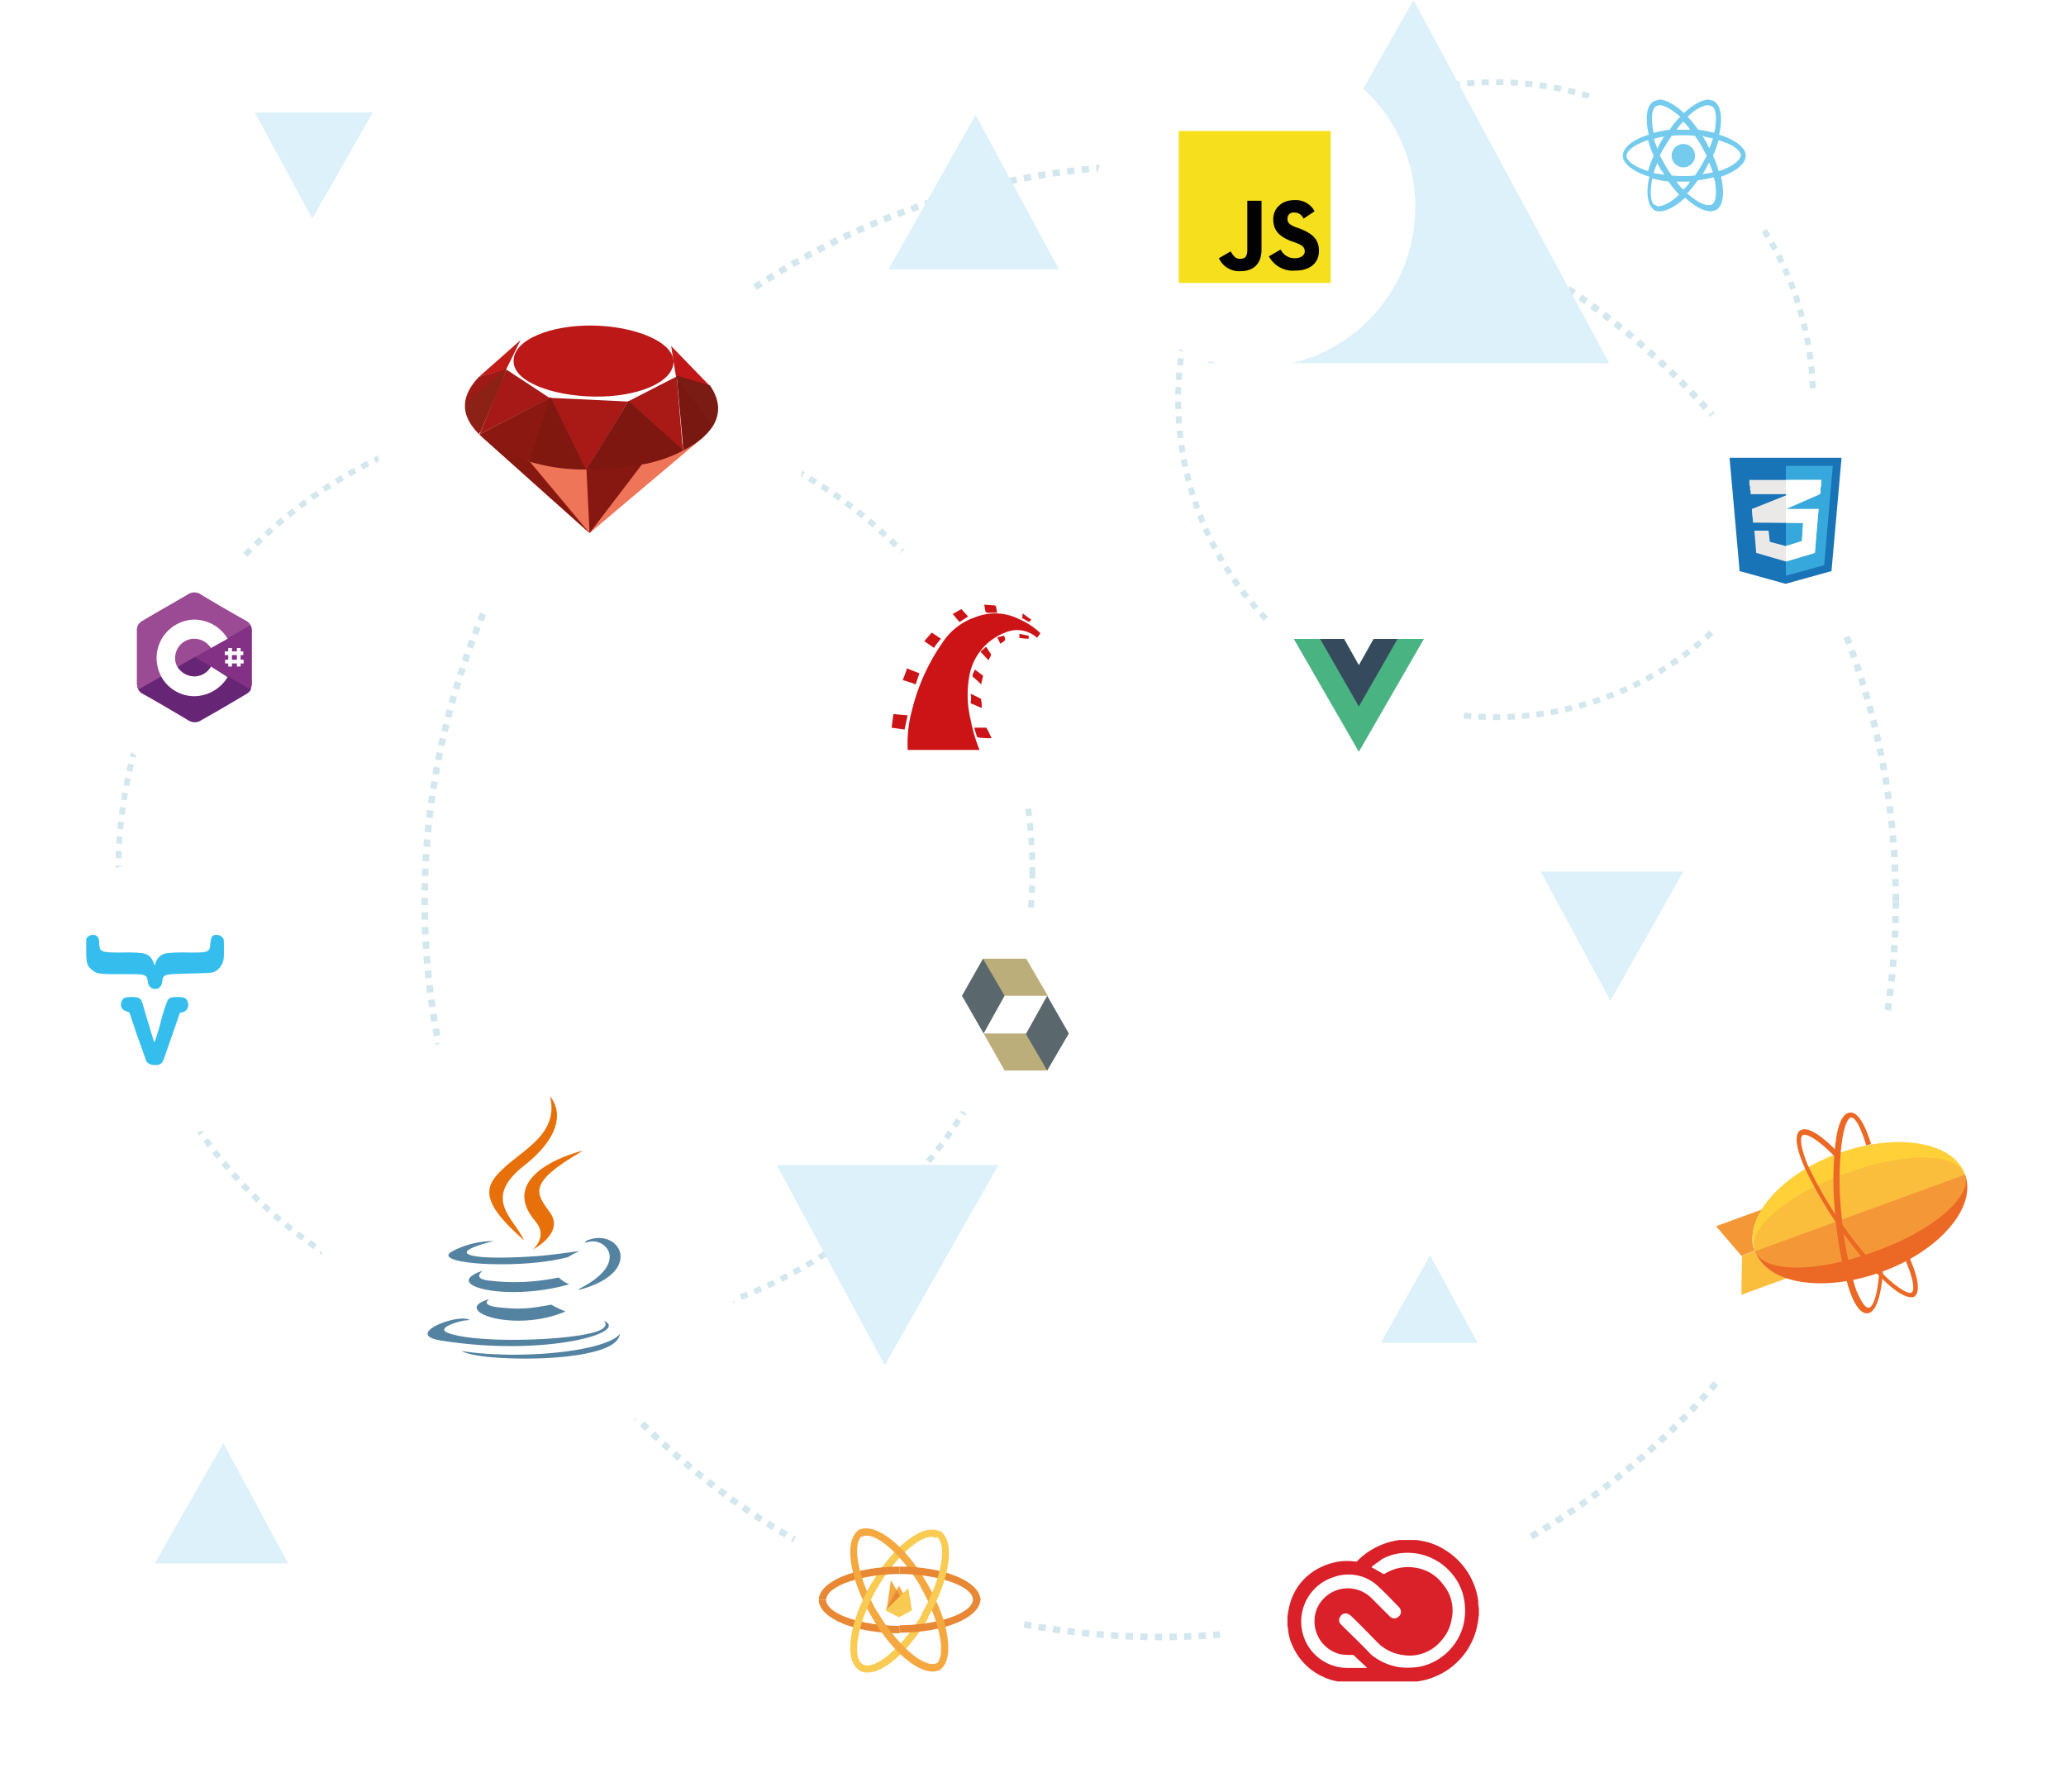 <svg xmlns="http://www.w3.org/2000/svg" xmlns:xlink="http://www.w3.org/1999/xlink" width="566.251" height="491.164" viewBox="0 0 566.251 491.164"><defs><style>.a{opacity:0.47;}.b,.c,.d{fill:none;stroke:#a2cbdb;stroke-miterlimit:10;}.b{stroke-width:1.8px;stroke-dasharray:2.001 2.001;}.c,.d{stroke-width:1.609px;}.c{stroke-dasharray:1.991 1.991;}.d{stroke-dasharray:2.005 2.005;}.e{fill:#ddf1fb;}.f,.u{fill:#fff;}.g{fill:#fbbd3c;}.h{fill:#f49837;}.i{fill:#ffd038;}.j{fill:#ec6825;}.k{fill:#5482a1;}.l{fill:#e7700a;}.aa,.ab,.ac,.ad,.am,.ax,.ay,.az,.m,.n,.o,.p,.q,.r,.s,.t,.u,.v,.w,.x,.y,.z{fill-rule:evenodd;}.m{fill:url(#aa);}.n{fill:url(#ab);}.o{fill:url(#ac);}.p{fill:url(#ad);}.q{fill:url(#ae);}.r{fill:url(#af);}.s{fill:url(#ag);}.t{fill:url(#ah);}.v{fill:url(#ai);}.w{fill:url(#aj);}.x{fill:url(#ak);}.y{fill:url(#al);}.z{fill:#9f1915;}.aa{fill:url(#am);}.ab{fill:url(#an);}.ac{fill:url(#ao);}.ad{fill:url(#ap);}.ae{fill:#4ab382;}.af{fill:#364a5e;}.ag{fill:#35beed;}.ah{fill:#9b4a94;}.ai{fill:#672575;}.aj{fill:#823185;}.ak{fill:#5a676d;}.al{fill:#bcae7a;}.am{fill:#cc1417;}.an{fill:#f6df1c;}.ao{fill:#020203;}.ap{clip-path:url(#aq);}.aq{fill:#da2028;}.ar{fill:#f4aa40;}.as{fill:#f4a93f;}.at{fill:#e88734;}.au{fill:#f8ca51;}.av{fill:#f9cb52;}.aw{fill:#f5a83f;}.ax{fill:#1973b7;}.ay{fill:#37a8db;}.az{fill:#eae9e8;}.ba{fill:#75cbed;}.bb{filter:url(#y);}.bc{filter:url(#w);}.bd{filter:url(#u);}.be{filter:url(#s);}.bf{filter:url(#q);}.bg{filter:url(#o);}.bh{filter:url(#m);}.bi{filter:url(#k);}.bj{filter:url(#i);}.bk{filter:url(#g);}.bl{filter:url(#e);}.bm{filter:url(#c);}.bn{filter:url(#a);}</style><filter id="a" x="295.384" y="8.196" width="97.023" height="97.023" filterUnits="userSpaceOnUse"><feOffset input="SourceAlpha"/><feGaussianBlur stdDeviation="1.5" result="b"/><feFlood flood-opacity="0.271"/><feComposite operator="in" in2="b"/><feComposite in="SourceGraphic"/></filter><filter id="c" x="443.16" y="270.909" width="123.091" height="123.091" filterUnits="userSpaceOnUse"><feOffset input="SourceAlpha"/><feGaussianBlur stdDeviation="1.5" result="d"/><feFlood flood-opacity="0.271"/><feComposite operator="in" in2="d"/><feComposite in="SourceGraphic"/></filter><filter id="e" x="83.452" y="275.48" width="125.122" height="125.122" filterUnits="userSpaceOnUse"><feOffset input="SourceAlpha"/><feGaussianBlur stdDeviation="1.5" result="f"/><feFlood flood-opacity="0.271"/><feComposite operator="in" in2="f"/><feComposite in="SourceGraphic"/></filter><filter id="g" x="337.364" y="153.094" width="68.923" height="68.923" filterUnits="userSpaceOnUse"><feOffset input="SourceAlpha"/><feGaussianBlur stdDeviation="1.5" result="h"/><feFlood flood-opacity="0.271"/><feComposite operator="in" in2="h"/><feComposite in="SourceGraphic"/></filter><filter id="i" x="449.593" y="102.82" width="79.757" height="79.757" filterUnits="userSpaceOnUse"><feOffset input="SourceAlpha"/><feGaussianBlur stdDeviation="1.5" result="j"/><feFlood flood-opacity="0.271"/><feComposite operator="in" in2="j"/><feComposite in="SourceGraphic"/></filter><filter id="k" x="329.408" y="391.771" width="99.393" height="99.393" filterUnits="userSpaceOnUse"><feOffset input="SourceAlpha"/><feGaussianBlur stdDeviation="1.5" result="l"/><feFlood flood-opacity="0.271"/><feComposite operator="in" in2="l"/><feComposite in="SourceGraphic"/></filter><filter id="m" x="208.715" y="400.743" width="75.694" height="75.694" filterUnits="userSpaceOnUse"><feOffset input="SourceAlpha"/><feGaussianBlur stdDeviation="1.5" result="n"/><feFlood flood-opacity="0.271"/><feComposite operator="in" in2="n"/><feComposite in="SourceGraphic"/></filter><filter id="o" x="98.687" y="53.9" width="126.815" height="126.815" filterUnits="userSpaceOnUse"><feOffset input="SourceAlpha"/><feGaussianBlur stdDeviation="1.5" result="p"/><feFlood flood-opacity="0.271"/><feComposite operator="in" in2="p"/><feComposite in="SourceGraphic"/></filter><filter id="q" x="0" y="231.807" width="84.835" height="84.835" filterUnits="userSpaceOnUse"><feOffset input="SourceAlpha"/><feGaussianBlur stdDeviation="1.5" result="r"/><feFlood flood-opacity="0.271"/><feComposite operator="in" in2="r"/><feComposite in="SourceGraphic"/></filter><filter id="s" x="221.58" y="142.43" width="86.189" height="86.189" filterUnits="userSpaceOnUse"><feOffset input="SourceAlpha"/><feGaussianBlur stdDeviation="1.5" result="t"/><feFlood flood-opacity="0.271"/><feComposite operator="in" in2="t"/><feComposite in="SourceGraphic"/></filter><filter id="u" x="18.282" y="145.816" width="70.277" height="70.277" filterUnits="userSpaceOnUse"><feOffset input="SourceAlpha"/><feGaussianBlur stdDeviation="1.5" result="v"/><feFlood flood-opacity="0.271"/><feComposite operator="in" in2="v"/><feComposite in="SourceGraphic"/></filter><filter id="w" x="243.078" y="245.349" width="66.553" height="66.553" filterUnits="userSpaceOnUse"><feOffset input="SourceAlpha"/><feGaussianBlur stdDeviation="1.5" result="x"/><feFlood flood-opacity="0.271"/><feComposite operator="in" in2="x"/><feComposite in="SourceGraphic"/></filter><filter id="y" x="426.233" y="8.196" width="68.923" height="68.923" filterUnits="userSpaceOnUse"><feOffset input="SourceAlpha"/><feGaussianBlur stdDeviation="1.5" result="z"/><feFlood flood-opacity="0.271"/><feComposite operator="in" in2="z"/><feComposite in="SourceGraphic"/></filter><linearGradient id="aa" x1="-0.257" y1="2.861" x2="-0.445" y2="3.615" gradientUnits="objectBoundingBox"><stop offset="0" stop-color="#ee7558"/><stop offset="0.41" stop-color="#e52d21"/><stop offset="0.99" stop-color="#991915"/><stop offset="1" stop-color="#991915"/></linearGradient><linearGradient id="ab" x1="-2.539" y1="4.501" x2="-3.497" y2="5.02" gradientUnits="objectBoundingBox"><stop offset="0" stop-color="#861811"/><stop offset="0.99" stop-color="#911913"/><stop offset="1" stop-color="#911913"/></linearGradient><linearGradient id="ac" x1="-0.727" y1="2.838" x2="-1.219" y2="3.207" xlink:href="#ab"/><linearGradient id="ad" x1="-2.773" y1="6.678" x2="-2.653" y2="5.841" gradientUnits="objectBoundingBox"><stop offset="0" stop-color="#fff"/><stop offset="0.23" stop-color="#e57353"/><stop offset="0.46" stop-color="#de3c1f"/><stop offset="0.99" stop-color="#a71916"/><stop offset="1" stop-color="#a71916"/></linearGradient><linearGradient id="ae" x1="-2.443" y1="5.975" x2="-2.406" y2="5.255" gradientUnits="objectBoundingBox"><stop offset="0" stop-color="#fff"/><stop offset="0.23" stop-color="#e4724e"/><stop offset="0.56" stop-color="#bf1c18"/><stop offset="0.99" stop-color="#a91916"/><stop offset="1" stop-color="#a91916"/></linearGradient><linearGradient id="af" x1="-4.256" y1="7.137" x2="-4.087" y2="6.6" gradientUnits="objectBoundingBox"><stop offset="0" stop-color="#fff"/><stop offset="0.18" stop-color="#e46242"/><stop offset="0.4" stop-color="#c92718"/><stop offset="0.99" stop-color="#a91916"/><stop offset="1" stop-color="#a91916"/></linearGradient><linearGradient id="ag" x1="-7.854" y1="14.376" x2="-6.824" y2="14.875" gradientUnits="objectBoundingBox"><stop offset="0" stop-color="#fff"/><stop offset="0.54" stop-color="#c92318"/><stop offset="0.99" stop-color="#c01818"/><stop offset="1" stop-color="#c01818"/></linearGradient><linearGradient id="ah" x1="-5.392" y1="12.763" x2="-5.315" y2="11.886" gradientUnits="objectBoundingBox"><stop offset="0" stop-color="#fff"/><stop offset="0.31" stop-color="#df4123"/><stop offset="0.99" stop-color="#c01c18"/><stop offset="1" stop-color="#c01c18"/></linearGradient><linearGradient id="ai" x1="-1.796" y1="6.364" x2="-0.826" y2="8.609" gradientUnits="objectBoundingBox"><stop offset="0" stop-color="#bd1818"/><stop offset="0.07" stop-color="#fff"/><stop offset="0.17" stop-color="#fff"/><stop offset="0.27" stop-color="#c8311d"/><stop offset="0.33" stop-color="#821810"/><stop offset="0.46" stop-color="#a31c16"/><stop offset="0.72" stop-color="#b21917"/><stop offset="0.99" stop-color="#e52d15"/><stop offset="1" stop-color="#e52d15"/></linearGradient><linearGradient id="aj" x1="-1.257" y1="5.047" x2="-1.694" y2="5.207" gradientUnits="objectBoundingBox"><stop offset="0" stop-color="#8c1812"/><stop offset="0.54" stop-color="#991915"/><stop offset="0.99" stop-color="#a91917"/><stop offset="1" stop-color="#a91917"/></linearGradient><linearGradient id="ak" x1="-1.659" y1="6.084" x2="-2.087" y2="6.627" gradientUnits="objectBoundingBox"><stop offset="0" stop-color="#7e1710"/><stop offset="0.99" stop-color="#9e1915"/><stop offset="1" stop-color="#9e1915"/></linearGradient><linearGradient id="al" x1="-5.685" y1="6.834" x2="-6.183" y2="7.13" gradientUnits="objectBoundingBox"><stop offset="0" stop-color="#791711"/><stop offset="0.99" stop-color="#9e1a16"/><stop offset="1" stop-color="#9e1a16"/></linearGradient><radialGradient id="am" cx="58.793" cy="-50.221" r="0.814" gradientTransform="matrix(0.805, 0.715, 0.822, -0.699, 48.374, -116.751)" gradientUnits="objectBoundingBox"><stop offset="0" stop-color="#a91916"/><stop offset="0.99" stop-color="#7e1710"/><stop offset="1" stop-color="#7e1710"/></radialGradient><radialGradient id="an" cx="81.77" cy="-51.891" r="0.936" gradientTransform="matrix(0.889, 0.715, 0.909, -0.699, 51.535, -134.472)" gradientUnits="objectBoundingBox"><stop offset="0" stop-color="#a41916"/><stop offset="0.99" stop-color="#801810"/><stop offset="1" stop-color="#801810"/></radialGradient><linearGradient id="ao" x1="-4.744" y1="5.762" x2="-5.158" y2="6.661" gradientUnits="objectBoundingBox"><stop offset="0" stop-color="#8c2215"/><stop offset="0.43" stop-color="#9f1915"/><stop offset="0.99" stop-color="#b31918"/><stop offset="1" stop-color="#b31918"/></linearGradient><linearGradient id="ap" x1="-6.622" y1="10.966" x2="-5.711" y2="10.633" gradientUnits="objectBoundingBox"><stop offset="0" stop-color="#b21917"/><stop offset="0.44" stop-color="#921913"/><stop offset="0.99" stop-color="#7a1c14"/><stop offset="1" stop-color="#7a1c14"/></linearGradient><clipPath id="aq"><rect width="52.475" height="38.764"/></clipPath></defs><g transform="translate(-50.842 -39.093)"><g transform="translate(83.272 61.607)"><g class="a" transform="translate(83.96 22.852)"><circle class="b" cx="201.606" cy="201.606" r="201.606"/></g><g class="a" transform="translate(290.475)"><circle class="c" cx="87.007" cy="87.007" r="87.007" transform="translate(0)"/></g><g class="a" transform="translate(0 90.9)"><circle class="d" cx="125.263" cy="125.263" r="125.263"/></g></g><g transform="translate(93.259 39.093)"><path class="e" d="M422.043,39.093l-56.368,99.533H475.7Z" transform="translate(-77.061 -39.093)"/><path class="e" d="M306.368,69.016,282.5,111.335h46.72Z" transform="translate(-81.403 -37.531)"/><path class="e" d="M424.262,366,410.72,390.033H437.3Z" transform="translate(-74.71 -22.03)"/><path class="e" d="M110.168,414.9,91.378,447.911h36.563Z" transform="translate(-91.378 -19.478)"/><path class="e" d="M283,397.353l31.146-54.845h-60.77Z" transform="translate(-82.922 -23.256)"/><path class="e" d="M471.515,301.469l19.974-35.378h-39.1Z" transform="translate(-72.535 -27.245)"/><path class="e" d="M133.183,97.488l16.589-29.115H117.44Z" transform="translate(-90.018 -37.565)"/></g><g transform="translate(55.342 51.789)"><g class="bn" transform="matrix(1, 0, 0, 1, -4.5, -12.7)"><circle class="f" cx="44.011" cy="44.011" r="44.011" transform="translate(299.88 12.7)"/></g><g class="bm" transform="matrix(1, 0, 0, 1, -4.5, -12.7)"><circle class="f" cx="57.045" cy="57.045" r="57.045" transform="translate(447.66 275.41)"/></g><g class="bl" transform="matrix(1, 0, 0, 1, -4.5, -12.7)"><circle class="f" cx="58.061" cy="58.061" r="58.061" transform="translate(87.95 279.98)"/></g><g class="bk" transform="matrix(1, 0, 0, 1, -4.5, -12.7)"><circle class="f" cx="29.962" cy="29.962" r="29.962" transform="translate(341.86 157.59)"/></g><g class="bj" transform="matrix(1, 0, 0, 1, -4.5, -12.7)"><circle class="f" cx="35.378" cy="35.378" r="35.378" transform="translate(454.09 107.32)"/></g><g class="bi" transform="matrix(1, 0, 0, 1, -4.5, -12.7)"><circle class="f" cx="45.196" cy="45.196" r="45.196" transform="translate(333.91 396.27)"/></g><g class="bh" transform="matrix(1, 0, 0, 1, -4.5, -12.7)"><circle class="f" cx="33.347" cy="33.347" r="33.347" transform="translate(213.22 405.24)"/></g><g class="bg" transform="matrix(1, 0, 0, 1, -4.5, -12.7)"><circle class="f" cx="58.907" cy="58.907" r="58.907" transform="translate(103.19 58.4)"/></g><g class="bf" transform="matrix(1, 0, 0, 1, -4.5, -12.7)"><circle class="f" cx="37.917" cy="37.917" r="37.917" transform="translate(4.5 236.31)"/></g><g class="be" transform="matrix(1, 0, 0, 1, -4.5, -12.7)"><circle class="f" cx="38.595" cy="38.595" r="38.595" transform="translate(226.08 146.93)"/></g><g class="bd" transform="matrix(1, 0, 0, 1, -4.5, -12.7)"><circle class="f" cx="30.639" cy="30.639" r="30.639" transform="translate(22.78 150.32)"/></g><g class="bc" transform="matrix(1, 0, 0, 1, -4.5, -12.7)"><circle class="f" cx="28.777" cy="28.777" r="28.777" transform="translate(247.58 249.85)"/></g><g class="bb" transform="matrix(1, 0, 0, 1, -4.5, -12.7)"><circle class="f" cx="29.962" cy="29.962" r="29.962" transform="translate(430.73 12.7)"/></g></g><g transform="translate(74.47 66.346)"><g transform="translate(446.715 277.61)"><path class="g" d="M508.4,364.87l-3.555,1.354-.169,10.664,12.526-4.57c-4.4-1.354-7.617-3.893-8.8-7.448" transform="translate(-497.732 -326.952)"/><path class="h" d="M510.6,354.091l-12.526,4.57,6.94,8.125,3.555-1.354c-1.185-3.385-.339-7.448,2.031-11.341" transform="translate(-498.076 -327.515)"/><path class="i" d="M531.1,339.6c-15.912,5.755-26.238,17.774-22.852,26.745l57.553-20.99c-3.216-8.972-18.789-11.511-34.7-5.755" transform="translate(-497.579 -328.432)"/><path class="j" d="M542.913,371.666c15.912-5.755,26.237-17.774,22.852-26.745l-57.553,20.99c3.216,9.141,18.789,11.511,34.7,5.755" transform="translate(-497.547 -327.994)"/><path class="h" d="M565.765,344.921l-57.553,20.99c1.185,3.047,5.417,4.57,11.511,4.57,5.925,0,13.373-1.523,21.329-4.4,15.743-5.586,26.915-15.065,24.714-21.159" transform="translate(-497.547 -327.994)"/><path class="g" d="M554.276,340.577c-5.925,0-13.373,1.523-21.329,4.4-15.912,5.755-27.084,15.235-24.883,21.329l57.553-20.99c-1.016-3.216-5.247-4.74-11.341-4.74" transform="translate(-497.569 -328.22)"/><g transform="translate(22.086)"><path class="j" d="M550.471,379.22c-1.693,0-4.232-1.523-7.448-4.57a88.164,88.164,0,0,1-12.357-14.727,112.264,112.264,0,0,1-9.649-16.758q-3.3-7.871-1.016-9.649a3.138,3.138,0,0,1,1.185-.339c1.354,0,3.893,1.016,8.464,5.586l.169.169v.169a2.147,2.147,0,0,1-.169,1.016v.677l-.508-.508c-5.078-5.078-7.279-5.586-7.956-5.586a.622.622,0,0,0-.508.169c-.677.508-.677,2.878,1.354,7.956A109.529,109.529,0,0,0,543.7,373.8c4.063,3.724,5.925,4.232,6.432,4.232a.622.622,0,0,0,.508-.169c.677-.508.677-3.047-1.693-8.633l-.169-.169.169-.169a1.283,1.283,0,0,1,.677-.339l.339-.169.169.339c1.693,3.893,3.216,8.8,1.185,10.326.169,0-.339.169-.846.169Zm0-.677v0Z" transform="translate(-519.067 -328.607)"/><path class="j" d="M542.185,372.337v.339c-.339,4.909-1.523,11-4.232,11.172h-.169c-1.862,0-3.724-2.708-5.247-7.956a100.946,100.946,0,0,1-3.385-18.959,91.352,91.352,0,0,1,0-19.3c.677-5.755,2.031-8.633,4.063-8.8h.169c1.354,0,3.385,1.523,5.586,8.633l-1.354.339a34.493,34.493,0,0,0-2.2-5.755c-.677-1.185-1.354-1.862-1.862-1.862h0c-.846,0-2.031,2.031-2.708,7.617a88.164,88.164,0,0,0,0,18.959,96.961,96.961,0,0,0,3.385,18.62,19.509,19.509,0,0,0,2.2,5.247c.677,1.185,1.354,1.693,1.862,1.693h0c.846,0,2.37-2.2,2.878-9.649Z" transform="translate(-518.567 -328.833)"/></g></g><g transform="translate(93.574 273.209)"><path class="k" d="M178.748,377.418s-2.708,1.523,2.031,2.2c5.755.677,8.633.508,14.9-.677a27.873,27.873,0,0,0,3.893,1.862c-14.219,6.094-31.993-.339-20.821-3.385" transform="translate(-161.786 -321.896)"/><path class="k" d="M176.993,370.018s-3.047,2.2,1.693,2.708a58.089,58.089,0,0,0,19.128-.846,9.534,9.534,0,0,0,2.878,1.862c-16.927,4.909-35.717.339-23.7-3.724" transform="translate(-161.893 -322.282)"/><path class="l" d="M190.8,358.274c3.385,4.063-.846,7.617-.846,7.617s8.8-4.57,4.74-10.156c-3.724-5.248-6.6-7.956,8.972-16.927,0-.169-24.545,5.925-12.865,19.467" transform="translate(-161.138 -323.912)"/><path class="k" d="M210.731,383.078s2.031,1.693-2.2,3.047c-8.125,2.539-33.686,3.216-40.8.169-2.539-1.185,2.2-2.708,3.724-3.047a12.957,12.957,0,0,1,2.539-.339c-2.878-2.031-18.451,3.893-7.956,5.586,28.438,4.57,52.137-2.2,44.688-5.417" transform="translate(-162.453 -321.631)"/><path class="k" d="M180.318,362.3s-13.034,3.047-4.57,4.232c3.555.508,10.664.339,17.266-.169,5.417-.508,10.834-1.354,10.834-1.354a33.238,33.238,0,0,0-3.216,1.693c-13.2,3.555-38.764,1.862-31.485-1.693a24.222,24.222,0,0,1,11.172-2.708" transform="translate(-162.17 -322.686)"/><path class="k" d="M202.074,375.371c13.542-6.94,7.279-13.711,2.878-12.865a11.161,11.161,0,0,0-1.523.339,1.759,1.759,0,0,1,1.185-.846c8.633-3.047,15.235,8.972-2.708,13.711-.169,0,0-.169.169-.339" transform="translate(-160.397 -322.727)"/><path class="l" d="M195.166,324.65s7.448,7.448-7.11,18.959c-11.68,9.141-2.708,14.388,0,20.482-6.771-6.094-11.849-11.511-8.464-16.589,4.909-7.279,18.451-11,15.573-22.852" transform="translate(-161.614 -324.65)"/><path class="k" d="M181.491,393.029c12.865.846,32.839-.508,33.178-6.6,0,0-.846,2.37-10.664,4.232-11,2.031-24.714,1.862-32.67.508,0,0,1.693,1.354,10.156,1.862" transform="translate(-161.989 -321.426)"/></g><g transform="translate(103.803 61.439)"><path class="m" d="M211.048,161.5l-35.209-9.31,30.3,27.084,31.316-26.407Z" transform="translate(-171.983 -121.882)"/><path class="n" d="M204.678,178.888l14.727-19.3-15.573,1.862Z" transform="translate(-170.522 -121.496)"/><path class="o" d="M206.139,179.274l-16.42-19.636-13.88-7.448Z" transform="translate(-171.983 -121.882)"/><path class="p" d="M176,153.08l19.3-9.987-11.849-7.956Z" transform="translate(-171.975 -122.772)"/><path class="q" d="M204.361,162.579l12.357-20.313L193.7,141.25Z" transform="translate(-171.051 -122.453)"/><path class="r" d="M229.676,157.389l-1.693-20.482-13.373,6.94Z" transform="translate(-169.96 -122.68)"/><path class="s" d="M236.536,140.187,226.38,137.14l-.508-7.956Z" transform="translate(-169.372 -123.083)"/><path class="t" d="M175.839,137.741l7.787-2.2,3.893-8.125Z" transform="translate(-171.983 -123.175)"/><path class="u" d="M187.149,127.287l-4.232,8.633,11.849,7.787,21.5,1.016,13.2-6.771-1.354-8.464L216.6,124.07c-5.078-.169-15.235-.677-15.4-.677C201.03,123.224,191.551,125.932,187.149,127.287Z" transform="translate(-171.614 -123.386)"/><path class="v" d="M206.515,123.876c11.511.169,22.175,4.4,22.175,9.987-.169,5.755-10.156,9.649-21.667,9.479s-22.344-4.063-22.175-9.818C184.848,127.769,195,123.707,206.515,123.876Z" transform="translate(-171.513 -123.36)"/><path class="w" d="M176,152.694l19.467-10.156,9.818,19.805C194.789,161.835,184.633,160.142,176,152.694Z" transform="translate(-171.975 -122.386)"/><path class="x" d="M215.342,143.5l-11.511,18.789c9.141-.169,18.282-1.016,26.576-5.247Z" transform="translate(-170.522 -122.336)"/><path class="y" d="M229.182,157.389c6.094-3.047,13.2-9.141,7.279-17.774l-9.141-2.708Z" transform="translate(-169.296 -122.68)"/><path class="z" d="M176.03,137.338c-7.448,7.787-2.2,13.373,0,15.743l7.448-17.943Z" transform="translate(-172.175 -122.772)"/><path class="aa" d="M214.771,143.663c1.185,5.586,3.893,16.758,3.893,17.1.169.339,7.617-1.523,11-3.724Z" transform="translate(-169.951 -122.327)"/><path class="ab" d="M194.625,142.537l-5.755,17.6a50.9,50.9,0,0,0,15.573,2.2Z" transform="translate(-171.303 -122.386)"/><path class="ac" d="M183.47,135.137l-11,9.141c-.677,3.724,1.354,6.263,3.893,8.294C178.73,146.986,183.978,135.306,183.47,135.137Z" transform="translate(-172.166 -122.772)"/><path class="ad" d="M227.159,137.067l9.987,13.711c2.031-3.216,1.862-6.94-.846-10.834Z" transform="translate(-169.305 -122.672)"/></g><g transform="translate(330.978 147.83)"><g transform="translate(0 0)"><path class="ae" d="M150.805,205.489l-4.063,7.222-4.062-7.222H128.913l17.83,30.92,17.83-30.92Z" transform="translate(-128.913 -205.489)"/></g><g transform="translate(7.222 0)"><path class="af" d="M150.447,205.489l-4.063,7.222-4.062-7.222h-6.545L146.385,224l10.608-18.507Z" transform="translate(-135.777 -205.489)"/></g></g><g transform="translate(0 228.892)"><path class="ag" d="M73.521,283.684a2.094,2.094,0,0,1,2.539-1.016c.677.339,1.016.846,1.016,2.2.169,2.37.339,2.539,6.263,2.539a41.846,41.846,0,0,1,5.586.169c1.693.339,2.539,1.016,3.216,3.047.169.339.169.339.339-.169a3.759,3.759,0,0,1,3.216-2.878,41.846,41.846,0,0,1,5.586-.169c5.925,0,6.094,0,6.263-2.539.169-1.354.339-2.031,1.016-2.2a2.132,2.132,0,0,1,2.2.508c.508.508.508.508.508,3.216,0,2.2,0,2.878-.339,3.724a4.615,4.615,0,0,1-2.2,2.539c-.677.339-1.185.339-6.771.508-7.279.169-7.279.169-7.617,2.2q-.254,2.031-2.031,2.031a2,2,0,0,1-1.862-1.862c-.169-1.185-.339-1.693-1.016-1.862-.508-.339-1.354-.339-6.6-.339-5.586,0-5.925-.169-6.771-.508a7.065,7.065,0,0,1-1.354-1.016c-1.016-1.016-1.185-1.862-1.185-4.909,0-1.693,0-3.047,0-3.216Z" transform="translate(-73.521 -282.532)"/><path class="ag" d="M82.865,299.765c.339-.846,1.016-1.016,2.708-1.016s2.37.339,2.708,1.185c.169.339.846,2.878,1.693,5.586,1.862,6.263,1.693,5.755,1.862,5.417a52.177,52.177,0,0,0,1.693-5.586,43.806,43.806,0,0,1,1.862-5.755c.508-.677,1.016-.846,2.708-.846,2.031,0,2.539.339,2.878,1.693a2.111,2.111,0,0,1-1.693,2.539c-.339,0-.677.169-.677.339s-1.016,3.047-2.2,6.432-2.2,6.432-2.37,6.6a1.793,1.793,0,0,1-1.862,1.016,2.913,2.913,0,0,1-2.539-.846c-.169-.169-1.185-3.385-2.539-6.94l-2.2-6.6-.846-.339a1.886,1.886,0,0,1-1.185-2.878Z" transform="translate(-73.047 -281.685)"/></g><g transform="translate(13.881 135.081)"><path class="ah" d="M118.2,203.87a3.38,3.38,0,0,0-.339-1.523,2.667,2.667,0,0,0-1.185-1.185c-4.232-2.37-8.294-4.74-12.526-7.279a3.075,3.075,0,0,0-3.385,0c-1.693,1.016-9.987,5.755-12.526,7.279a2.872,2.872,0,0,0-1.523,2.708v14.558a4.943,4.943,0,0,0,.339,1.523,2.667,2.667,0,0,0,1.185,1.185c2.539,1.354,10.834,6.263,12.526,7.279a3.075,3.075,0,0,0,3.385,0c4.232-2.37,8.294-4.74,12.526-7.279a3.955,3.955,0,0,0,1.185-1.185,4.943,4.943,0,0,0,.339-1.523V203.87" transform="translate(-86.713 -193.375)"/><path class="ai" d="M102.6,210.267l-15.4,8.8a2.667,2.667,0,0,0,1.185,1.185c2.539,1.354,10.834,6.263,12.526,7.279a3.075,3.075,0,0,0,3.385,0c4.232-2.37,8.294-4.74,12.526-7.279A3.954,3.954,0,0,0,118,219.069l-15.4-8.8" transform="translate(-86.688 -192.493)"/><path class="ai" d="M97.492,212.814a5.128,5.128,0,0,0,4.57,2.539,5.336,5.336,0,0,0,4.57-2.708l-4.4-2.539-4.74,2.708" transform="translate(-86.15 -192.501)"/><path class="aj" d="M117.409,203.424a3.38,3.38,0,0,0-.339-1.523l-15.235,8.8,15.235,8.8a4.943,4.943,0,0,0,.339-1.523V203.424" transform="translate(-85.924 -192.929)"/><path class="f" d="M106.757,213.318a5.268,5.268,0,0,1-4.57,2.708,5.555,5.555,0,0,1-4.57-2.539,4.408,4.408,0,0,1-.677-2.539,5.274,5.274,0,0,1,5.247-5.247,5.555,5.555,0,0,1,4.57,2.539l4.57-2.539a10.755,10.755,0,0,0-8.972-5.247,10.548,10.548,0,0,0-10.5,10.5,11,11,0,0,0,1.354,5.248,10.386,10.386,0,0,0,8.972,5.248,10.817,10.817,0,0,0,9.141-5.248l-4.57-2.878" transform="translate(-86.444 -193.005)"/><g transform="translate(24.101 15.235)"><rect class="f" width="1.016" height="5.078" transform="translate(0.952)"/><rect class="f" width="1.016" height="5.078" transform="translate(3.322)"/><rect class="f" width="1.016" height="5.078" transform="translate(5.078 0.926) rotate(90)"/><rect class="f" width="1.016" height="5.078" transform="translate(5.168 3.216) rotate(90)"/></g></g><g transform="translate(240.031 235.461)"><path class="ak" d="M319.25,309.257l-.169.339,5.586,9.649.339.169,5.925-10.156L325,298.931l-5.755,10.326ZM307.4,288.775l-5.755,10.156,5.925,10.326,5.755-10.326v-.339l-5.586-9.649Z" transform="translate(-301.645 -288.775)"/><path class="al" d="M307.115,288.775l5.925,10.156h11.849l-5.925-10.156Zm.169,20.482,5.755,10.156h11.68l-5.925-10.156Z" transform="translate(-301.359 -288.775)"/></g><path class="am" d="M318.514,200.655a14.657,14.657,0,0,0-12.188-.677,17.41,17.41,0,0,0-9.141,7.11,55.184,55.184,0,0,0-8.294,18.451,34.08,34.08,0,0,0-1.185,10.156v.677h19.805l-.169-.169a44.741,44.741,0,0,1-2.37-8.125,28.8,28.8,0,0,1-.339-12.018,15.582,15.582,0,0,1,9.818-11.849,8.128,8.128,0,0,1,8.633,1.354h.169l.846-1.185A18.95,18.95,0,0,0,318.514,200.655Zm-30.808,26.238-3.893-.339-.508,3.724,3.555.508Zm3.216-11.511c-1.185-.508-2.2-.846-3.385-1.354-.339,1.016-.677,2.031-1.185,3.216a29.171,29.171,0,0,1,3.555,1.185Zm16.25,17.6a25,25,0,0,0,3.555.169c-.508-1.016-.846-1.862-1.354-2.708,0-.169-.169-.169-.339-.169h-3.047c.169.846.508,1.693.677,2.37C306.834,232.817,307,232.986,307.173,232.986ZM296.847,205.9l-2.539-1.693c-.677.846-1.354,1.523-2.031,2.37l2.708,1.862C294.816,208.272,296.847,205.9,296.847,205.9Zm8.125,17.435a.591.591,0,0,0,.169.339c1.016.339,1.862.846,2.878,1.185a8.942,8.942,0,0,0-.169-2.2c0-.169,0-.339-.169-.339-.846-.508-1.693-.846-2.708-1.354A5.578,5.578,0,0,1,304.972,223.337Zm-.677-23.529-1.862-2.031-2.37,1.354,1.862,2.2Zm1.185,16.081a.622.622,0,0,0,.169.508,24.04,24.04,0,0,1,2.2,2.031c.169-.846.339-1.523.508-2.2,0-.169,0-.339-.169-.339l-2.031-1.523A13.417,13.417,0,0,0,305.48,215.889Zm4.063-17.1h2.708c-.169-.677-.169-1.185-.339-1.693,0-.169-.339-.339-.339-.339-.846,0-1.862-.169-2.878-.169.169.677.169,1.185.339,1.862C309.2,198.623,309.373,198.793,309.542,198.793Zm1.016,11.68v-.339c-.508-.677-.846-1.354-1.354-2.031l-1.523,1.354,2.2,2.37A10.052,10.052,0,0,1,310.558,210.473Zm1.693-4.909a15.667,15.667,0,0,1,.846,1.693c1.523-.846,1.523-1.016,1.016-2.2Zm6.94-5.248c.677.339,1.185.677,1.862,1.016l.508-.677-2.37-1.693v.846C319.022,199.978,319.022,200.316,319.191,200.316Zm1.693,4.74c-1.185-.169-1.693-.339-2.539-.508v1.185c.846,0,1.185.169,2.539.169Z" transform="translate(-62.571 -58.126)"/><g transform="translate(299.446 8.633)"><rect class="an" width="41.642" height="41.642" transform="translate(0)"/><path class="ao" d="M368.57,107.121l3.216-1.862c.677,1.016,1.185,2.031,2.539,2.031s2.031-.508,2.031-2.539V91.378h3.893v13.373c0,4.063-2.37,5.925-5.755,5.925a6.115,6.115,0,0,1-5.925-3.555" transform="translate(-357.567 -72.25)"/><path class="ao" d="M381.6,106.621l3.216-1.862a4.23,4.23,0,0,0,3.893,2.37c1.693,0,2.708-.846,2.708-1.862,0-1.354-1.016-1.862-2.878-2.539l-1.016-.339c-2.878-1.185-4.74-2.708-4.74-5.925,0-2.878,2.2-5.248,5.755-5.248a5.869,5.869,0,0,1,5.586,3.047L391.08,96.3a2.68,2.68,0,0,0-2.539-1.693,1.651,1.651,0,0,0-1.862,1.693c0,1.185.677,1.693,2.37,2.37l1.016.339c3.385,1.354,5.247,2.878,5.247,6.094,0,3.555-2.708,5.417-6.432,5.417a7.466,7.466,0,0,1-7.279-3.893" transform="translate(-356.887 -72.259)"/></g><g transform="translate(329.239 394.748)"><g class="ap"><path class="aq" d="M438.9,458.789v2.031c-.169.677-.169,1.523-.339,2.2a19.322,19.322,0,0,1-10.5,14.05,19.549,19.549,0,0,1-6.094,1.862c-.508,0-1.016.169-1.354.169H401.831a15.02,15.02,0,0,1-5.417-1.354,16.5,16.5,0,0,1-8.294-7.956,13.57,13.57,0,0,1-1.523-5.078c0-.508-.169-.846-.169-1.354v-2.031a21.434,21.434,0,0,1,1.016-4.74,15.708,15.708,0,0,1,8.125-8.971A17.277,17.277,0,0,1,402,445.924a20.484,20.484,0,0,1,3.216.169c.169,0,.169,0,.339-.169a20.054,20.054,0,0,1,11.511-5.755c.508,0,1.016-.169,1.523-.169h1.862c.846.169,1.523.169,2.37.339a17.434,17.434,0,0,1,6.771,2.539,19.493,19.493,0,0,1,9.141,14.05,5.789,5.789,0,0,0,.169,1.862m-29.454-11.172h0c1.185.677,2.2,1.185,3.216,1.862H413a12.013,12.013,0,0,1,8.633-1.693,11.267,11.267,0,0,1,7.448,4.57,10.963,10.963,0,0,1,2.37,9.31,11.38,11.38,0,0,1-2.878,6.094,11.2,11.2,0,0,1-10.664,3.893,11.782,11.782,0,0,1-6.771-3.385c-2.37-2.37-4.74-4.909-7.279-7.279a2.728,2.728,0,0,0-1.185-.677,1.705,1.705,0,0,0-1.862,1.016,1.6,1.6,0,0,0,.339,2.031c2.708,2.708,5.417,5.247,7.956,7.956a9.307,9.307,0,0,0,1.523,1.185,15.794,15.794,0,0,0,6.6,2.539,20.6,20.6,0,0,0,5.586-.169,15.586,15.586,0,0,0,8.8-5.417,15.261,15.261,0,0,0,3.385-7.956,17.048,17.048,0,0,0-.169-5.078,14.73,14.73,0,0,0-3.555-7.279,15.751,15.751,0,0,0-13.2-5.417,14.113,14.113,0,0,0-5.755,1.693c-1.016.846-2.031,1.354-2.878,2.2m-1.185,27.592-.169-.169c-1.016-1.016-2.2-2.031-3.216-3.047a.88.88,0,0,0-.677-.339,20.484,20.484,0,0,1-3.216-.169,9.306,9.306,0,0,1-6.6-12.188,9.2,9.2,0,0,1,15.065-3.216l5.078,5.078a1.922,1.922,0,0,0,1.354.508,2.153,2.153,0,0,0,1.523-1.185,1.844,1.844,0,0,0-.339-1.862c-1.862-1.862-3.555-3.724-5.417-5.417a11.851,11.851,0,0,0-12.526-2.878,12.789,12.789,0,0,0-8.633,14.9,12.651,12.651,0,0,0,12.357,9.987h5.417" transform="translate(-386.427 -440.169)"/></g></g><g transform="translate(200.759 391.549)"><path class="ar" d="M283.2,450.617l4.74,8.294-5.925-.169Z" transform="translate(-263.398 -436.416)"/><path class="as" d="M285.412,452.065l3.555,6.6-7.11-.169Z" transform="translate(-263.406 -436.34)"/><path class="at" d="M284.735,453.191l3.047,5.586h-5.925Z" transform="translate(-263.406 -436.281)"/><path class="au" d="M287.959,452.709l1.016,6.094H281.7Z" transform="translate(-263.415 -436.307)"/><path class="au" d="M285.42,460.362l3.555-1.862H281.7Z" transform="translate(-263.415 -436.004)"/><path class="at" d="M264.321,455.765c.169,5.078,9.987,9.141,22.175,9.141v-2.031c-9.818,0-19.974-3.047-20.144-7.11Z" transform="translate(-264.321 -436.147)"/><path class="av" d="M296.794,437.932c-4.57-2.37-12.865,4.063-18.959,14.727l1.693,1.016c4.909-8.464,12.7-15.912,16.25-13.881l1.016-1.862Z" transform="translate(-263.616 -437.104)"/><path class="at" d="M264.321,456.219c.169-5.078,9.987-9.141,22.175-9.141v2.031c-9.818,0-19.974,3.047-20.144,7.11Z" transform="translate(-264.321 -436.601)"/><path class="aw" d="M275.065,437.425c-4.4,2.708-2.878,13.2,3.216,23.7l1.693-1.016c-4.909-8.464-7.448-18.959-3.893-21.159Z" transform="translate(-263.893 -437.104)"/><path class="av" d="M275.065,475.281c-4.4-2.708-2.878-13.2,3.216-23.7l1.693,1.016c-4.909,8.464-7.448,18.959-3.893,21.159l-1.016,1.523Z" transform="translate(-263.893 -436.365)"/><path class="aw" d="M274.618,437.611c4.57-2.37,12.865,4.063,18.959,14.727l-1.693,1.016c-4.909-8.464-12.7-15.912-16.25-13.881Z" transform="translate(-263.784 -437.12)"/><path class="at" d="M307.571,456.219c-.169-5.078-9.987-9.141-22.175-9.141v2.031c9.818,0,19.974,3.047,20.144,7.11h2.031Z" transform="translate(-263.221 -436.601)"/><path class="av" d="M274.778,474.878h0c4.57,2.708,13.034-3.893,19.128-14.558l-1.693-1.016c-4.909,8.464-12.865,15.912-16.42,13.88h-.169l-.846,1.693Z" transform="translate(-263.776 -435.962)"/><path class="aw" d="M296.955,474.734c-4.57,2.37-12.865-4.063-18.959-14.727v-.169l1.693-1.016c4.909,8.464,12.7,15.912,16.42,14.05l.846,1.862Z" transform="translate(-263.608 -435.988)"/><path class="at" d="M307.571,455.452h0c0,5.248-9.987,9.31-22.175,9.31v-2.031c9.818,0,20.144-3.047,20.144-7.279v-.169h2.031Z" transform="translate(-263.221 -436.172)"/><path class="aw" d="M295.944,475.289c4.4-2.708,2.878-13.2-3.216-23.7l-.169-.169-1.693,1.016h0c4.909,8.464,7.448,18.959,4.063,21.329l1.016,1.523Z" transform="translate(-262.936 -436.374)"/><path class="av" d="M296.1,437.747c4.4,2.708,2.878,13.2-3.216,23.7l-1.693-1.016c4.909-8.464,7.448-18.959,3.893-21.159l1.016-1.523Z" transform="translate(-262.919 -437.088)"/></g><g transform="translate(450.439 98.179)"><path class="ax" d="M529.546,189.111l2.708-30.469V158.3H501.615v.339l2.708,30.469v.339h.339l12.188,3.385h.169l12.188-3.385h.339Z" transform="translate(-501.615 -158.303)"/><path class="ay" d="M529.12,160.395H516.255v30.131l10.495-2.878Z" transform="translate(-500.851 -158.194)"/><g transform="translate(5.417 6.094)"><path class="az" d="M516.717,168.327l-9.31,3.724.339,3.724,8.972-3.724,9.31-4.063.339-3.893Z" transform="translate(-506.73 -164.095)"/><path class="az" d="M516.751,164.095H526.4v1.523l-.169.846v.677l-.169.846H507.1v-.677l-.169-.677v-.677l-.169-.508v-1.354h9.987Z" transform="translate(-506.764 -164.095)"/><path class="az" d="M507.407,171.656h18.282l-.339,3.893-17.6-.169Z" transform="translate(-506.73 -163.7)"/><path class="az" d="M508.051,177.4h3.893l.339,3.047,4.4,1.185,4.4-1.354.339-5.078h3.893l-.677,8.294-7.956,2.37-8.125-2.37Z" transform="translate(-506.696 -163.515)"/></g><g transform="translate(15.404 6.094)"><path class="u" d="M516.255,172.051l9.31-4.063.339-3.893-9.649,4.063Z" transform="translate(-516.255 -164.095)"/><path class="u" d="M516.255,164.095H525.9v1.523l-.169.846v.677l-.169.846h-9.31Z" transform="translate(-516.255 -164.095)"/><path class="u" d="M516.255,171.656h8.972l-.339,3.893-8.633-.169Z" transform="translate(-516.255 -163.7)"/><path class="u" d="M516.255,181.628l4.4-1.354.339-5.078h3.893l-.677,8.294-7.956,2.37h0Z" transform="translate(-516.255 -163.515)"/></g></g><g transform="translate(421.155)"><path class="ba" d="M507.469,80.4c0-2.2-2.878-4.4-7.279-5.755,1.016-4.4.508-7.956-1.354-9.141a2.516,2.516,0,0,0-1.523-.339v1.523a1.526,1.526,0,0,1,.846.169c1.016.508,1.354,2.539,1.016,5.248a8.5,8.5,0,0,1-.339,2.031,33.8,33.8,0,0,0-4.4-.846,32.712,32.712,0,0,0-2.878-3.555c2.2-2.2,4.4-3.216,5.925-3.216V64.994h0c-1.862,0-4.4,1.354-6.94,3.724-2.539-2.37-5.078-3.724-6.94-3.724v1.523c1.523,0,3.555,1.185,5.925,3.216a20.286,20.286,0,0,0-2.878,3.555,33.806,33.806,0,0,0-4.4.846,8.5,8.5,0,0,1-.339-2.031c-.339-2.708,0-4.74,1.016-5.248a1.268,1.268,0,0,1,.846-.169V65.164h0a4.043,4.043,0,0,0-1.523.339c-2.031,1.185-2.37,4.74-1.354,9.141-4.4,1.354-7.11,3.555-7.11,5.755s2.878,4.4,7.279,5.755c-1.016,4.4-.508,7.956,1.354,9.141a2.515,2.515,0,0,0,1.523.339c1.862,0,4.4-1.354,6.94-3.724,2.539,2.37,5.078,3.724,6.94,3.724a4.043,4.043,0,0,0,1.523-.339c2.031-1.185,2.37-4.74,1.354-9.141C504.761,84.8,507.469,82.6,507.469,80.4Zm-8.971-4.74a17.619,17.619,0,0,1-1.016,2.708c-.339-.508-.508-1.185-.846-1.693s-.677-1.185-1.016-1.693A14.335,14.335,0,0,0,498.5,75.659Zm-3.216,7.448c-.508,1.016-1.185,1.862-1.693,2.708a19.438,19.438,0,0,1-3.216.169,21.583,21.583,0,0,1-3.216-.169c-.508-.846-1.185-1.693-1.693-2.708-.508-.846-1.016-1.862-1.523-2.708a14,14,0,0,1,1.523-2.708c.508-1.016,1.185-1.862,1.693-2.708a19.439,19.439,0,0,1,3.216-.169,21.585,21.585,0,0,1,3.216.169c.508.846,1.185,1.693,1.693,2.708.508.846,1.016,1.862,1.523,2.708C496.3,81.245,495.789,82.26,495.282,83.107Zm2.2-.846c.339,1.016.677,1.862,1.016,2.708-.846.169-1.862.339-2.878.508a14.877,14.877,0,0,0,1.016-1.693A15.25,15.25,0,0,1,497.482,82.26Zm-7.109,7.448a11.654,11.654,0,0,1-1.862-2.2h3.724A11.656,11.656,0,0,1,490.373,89.709Zm-5.248-4.063c-1.016-.169-2.031-.339-2.878-.508a17.625,17.625,0,0,1,1.016-2.708c.339.508.508,1.185.846,1.693A5.908,5.908,0,0,1,485.125,85.646Zm5.248-14.558a11.658,11.658,0,0,1,1.862,2.2h-3.724A11.654,11.654,0,0,1,490.373,71.088Zm-5.248,4.063a14.891,14.891,0,0,0-1.016,1.693,7.908,7.908,0,0,0-.846,1.693c-.339-1.016-.677-1.862-1.016-2.708A17.708,17.708,0,0,1,485.125,75.151Zm-6.263,8.8c-2.539-1.016-4.063-2.37-4.063-3.555,0-1.016,1.523-2.539,4.063-3.555a8.252,8.252,0,0,1,1.862-.677,21.224,21.224,0,0,0,1.523,4.232,25.81,25.81,0,0,0-1.523,4.232C480.047,84.461,479.37,84.122,478.862,83.953Zm3.724,9.987c-1.016-.508-1.354-2.539-1.016-5.248a8.5,8.5,0,0,1,.339-2.031,33.8,33.8,0,0,0,4.4.846,32.723,32.723,0,0,0,2.878,3.555c-2.2,2.2-4.4,3.216-5.925,3.216A1.284,1.284,0,0,0,482.586,93.94Zm16.589-5.417c.339,2.708,0,4.74-1.016,5.248a1.269,1.269,0,0,1-.846.169c-1.523,0-3.555-1.185-5.925-3.216a20.287,20.287,0,0,0,2.878-3.555,33.8,33.8,0,0,0,4.4-.846A5.844,5.844,0,0,1,499.175,88.524Zm2.708-4.57a8.251,8.251,0,0,1-1.862.677A21.224,21.224,0,0,0,498.5,80.4a25.81,25.81,0,0,0,1.523-4.232c.677.169,1.354.508,2.031.677,2.539,1.016,4.063,2.37,4.063,3.555C505.946,81.414,504.422,82.938,501.883,83.953Z" transform="translate(-473.784 -64.994)"/><path class="ba" d="M482.954,65.155Z" transform="translate(-473.305 -64.986)"/><circle class="ba" cx="3.216" cy="3.216" r="3.216" transform="translate(13.373 12.188)"/><path class="ba" d="M496.146,65.155Z" transform="translate(-472.616 -64.986)"/></g></g></g></svg>